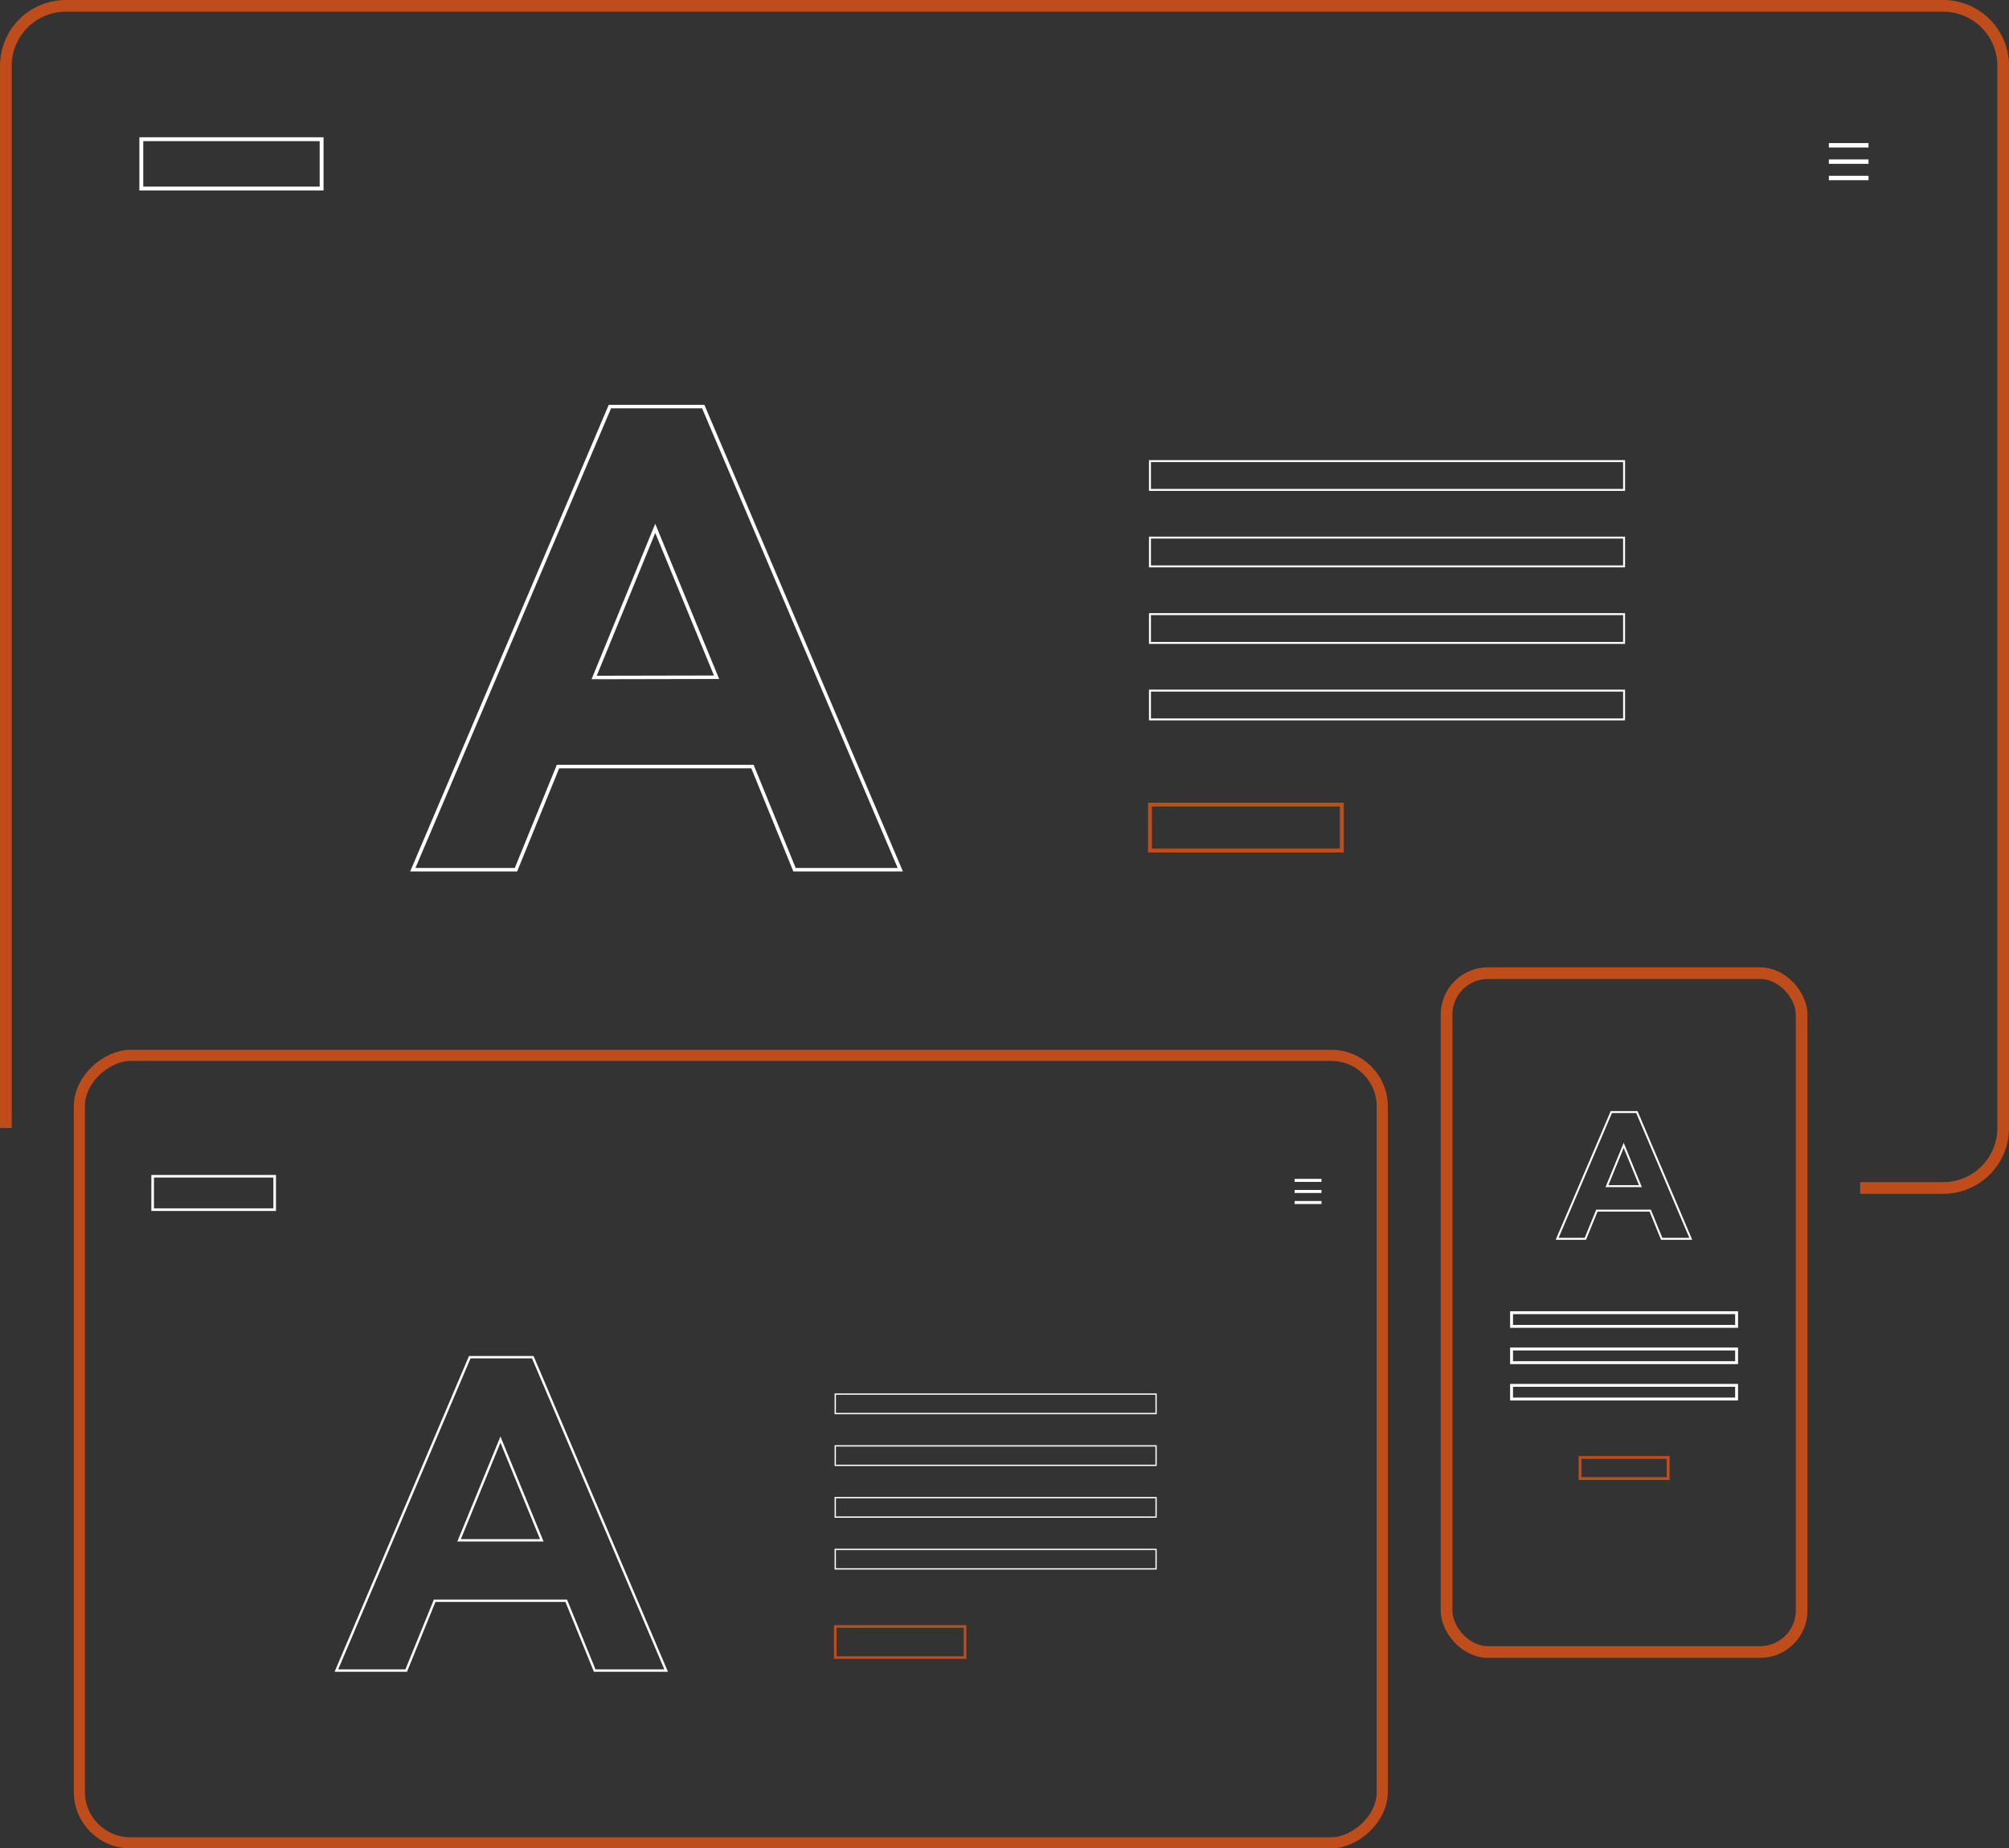 <svg xmlns="http://www.w3.org/2000/svg" viewBox="0 0 414.41 381.34">
  <rect x="0" y="0" width="414.41" height="381.34" fill="#333333" stroke="none"/>
  <defs>
    <style>
      .cls-illustration,.cls-illustration-4{fill:none;stroke-miterlimit:10}.cls-illustration{stroke:#bf4d1b;stroke-width:2.41px}.cls-illustration-4{stroke:#fff}.cls-illustration-3{fill:#fff}.cls-illustration-4{stroke-width:.4px}
    </style>
  </defs>
  <g id="Layer_2" data-name="Layer 2">
    <g id="UI_DESIGN" data-name="UI DESIGN">
      <path class="cls-illustration" d="M1.21 232.72V13.58A12.37 12.37 0 0 1 13.58 1.21h387.26a12.37 12.37 0 0 1 12.37 12.37v219.14a12.37 12.37 0 0 1-12.37 12.37h-17.13"/>
      <path stroke-width=".8" stroke="#fff" fill="none" stroke-miterlimit="10" d="M29.15 28.72h37.19V38.9H29.15z"/>
      <path class="cls-illustration-3" d="M377.25 29.52h8.18v.91h-8.18zm0 6.75h8.18v.91h-8.18zm0-3.38h8.18v.91h-8.18z"/>
      <path class="cls-illustration-4" d="M237.21 95.13h97.8v5.94h-97.8zm0 15.78h97.8v5.94h-97.8zm0 15.79h97.8v5.94h-97.8zm0 15.78h97.8v5.94h-97.8z"/>
      <path stroke-width=".8" stroke="#bf4d1b" fill="none" stroke-miterlimit="10" d="M237.21 166h39.58v9.48h-39.58z"/>
      <path d="M125.81 83.88h19.25l40.65 95.55h-21.82l-8.67-21.28H115.1l-8.67 21.28H85.15zm22 55.84L135.16 109l-12.6 30.77z" stroke-width=".72" stroke="#fff" fill="none" stroke-miterlimit="10"/>
      <rect class="cls-illustration" x="298.39" y="200.77" width="73.24" height="140.05" rx="8.53" ry="8.53"/>
      <rect x="69.53" y="164.59" width="162.46" height="268.76" rx="10.52" ry="10.52" transform="rotate(90 150.76 298.96)" stroke-width="2.29" stroke="#bf4d1b" fill="none" stroke-miterlimit="10"/>
      <path class="cls-illustration-4" d="M332.38 229.43h5.27l11.12 26.15h-6l-2.37-5.82h-11l-2.38 5.82h-5.82zm6 15.28l-3.45-8.42-3.45 8.42z"/>
      <path d="M311.8 270.82h46.42v2.82H311.8zm0 7.49h46.42v2.82H311.8zm0 7.5h46.42v2.82H311.8z" stroke-width=".6" stroke="#fff" fill="none" stroke-miterlimit="10"/>
      <path stroke-width=".6" stroke="#bf4d1b" fill="none" stroke-miterlimit="10" d="M325.93 300.69h18.17v4.35h-18.17z"/>
      <path stroke-width=".54" stroke="#fff" fill="none" stroke-miterlimit="10" d="M31.49 242.67h25.17v6.89H31.49z"/>
      <path class="cls-illustration-3" d="M267.05 243.21h5.54v.62h-5.54zm0 4.57h5.54v.62h-5.54zm0-2.28h5.54v.62h-5.54z"/>
      <path d="M172.29 287.61h66.18v4.02h-66.18zm0 10.68h66.18v4.02h-66.18zm0 10.68h66.18v4.02h-66.18zm0 10.68h66.18v4.02h-66.18z" stroke-width=".27" stroke="#fff" fill="none" stroke-miterlimit="10"/>
      <path stroke-width=".54" stroke="#bf4d1b" fill="none" stroke-miterlimit="10" d="M172.29 335.56h26.78v6.41h-26.78z"/>
      <path d="M96.9 280h13l27.51 64.65h-14.74l-5.87-14.4H89.66l-5.87 14.4h-14.4zm14.86 37.78L103.23 297l-8.53 20.78z" stroke-width=".49" stroke="#fff" fill="none" stroke-miterlimit="10"/>
    </g>
  </g>
</svg>
